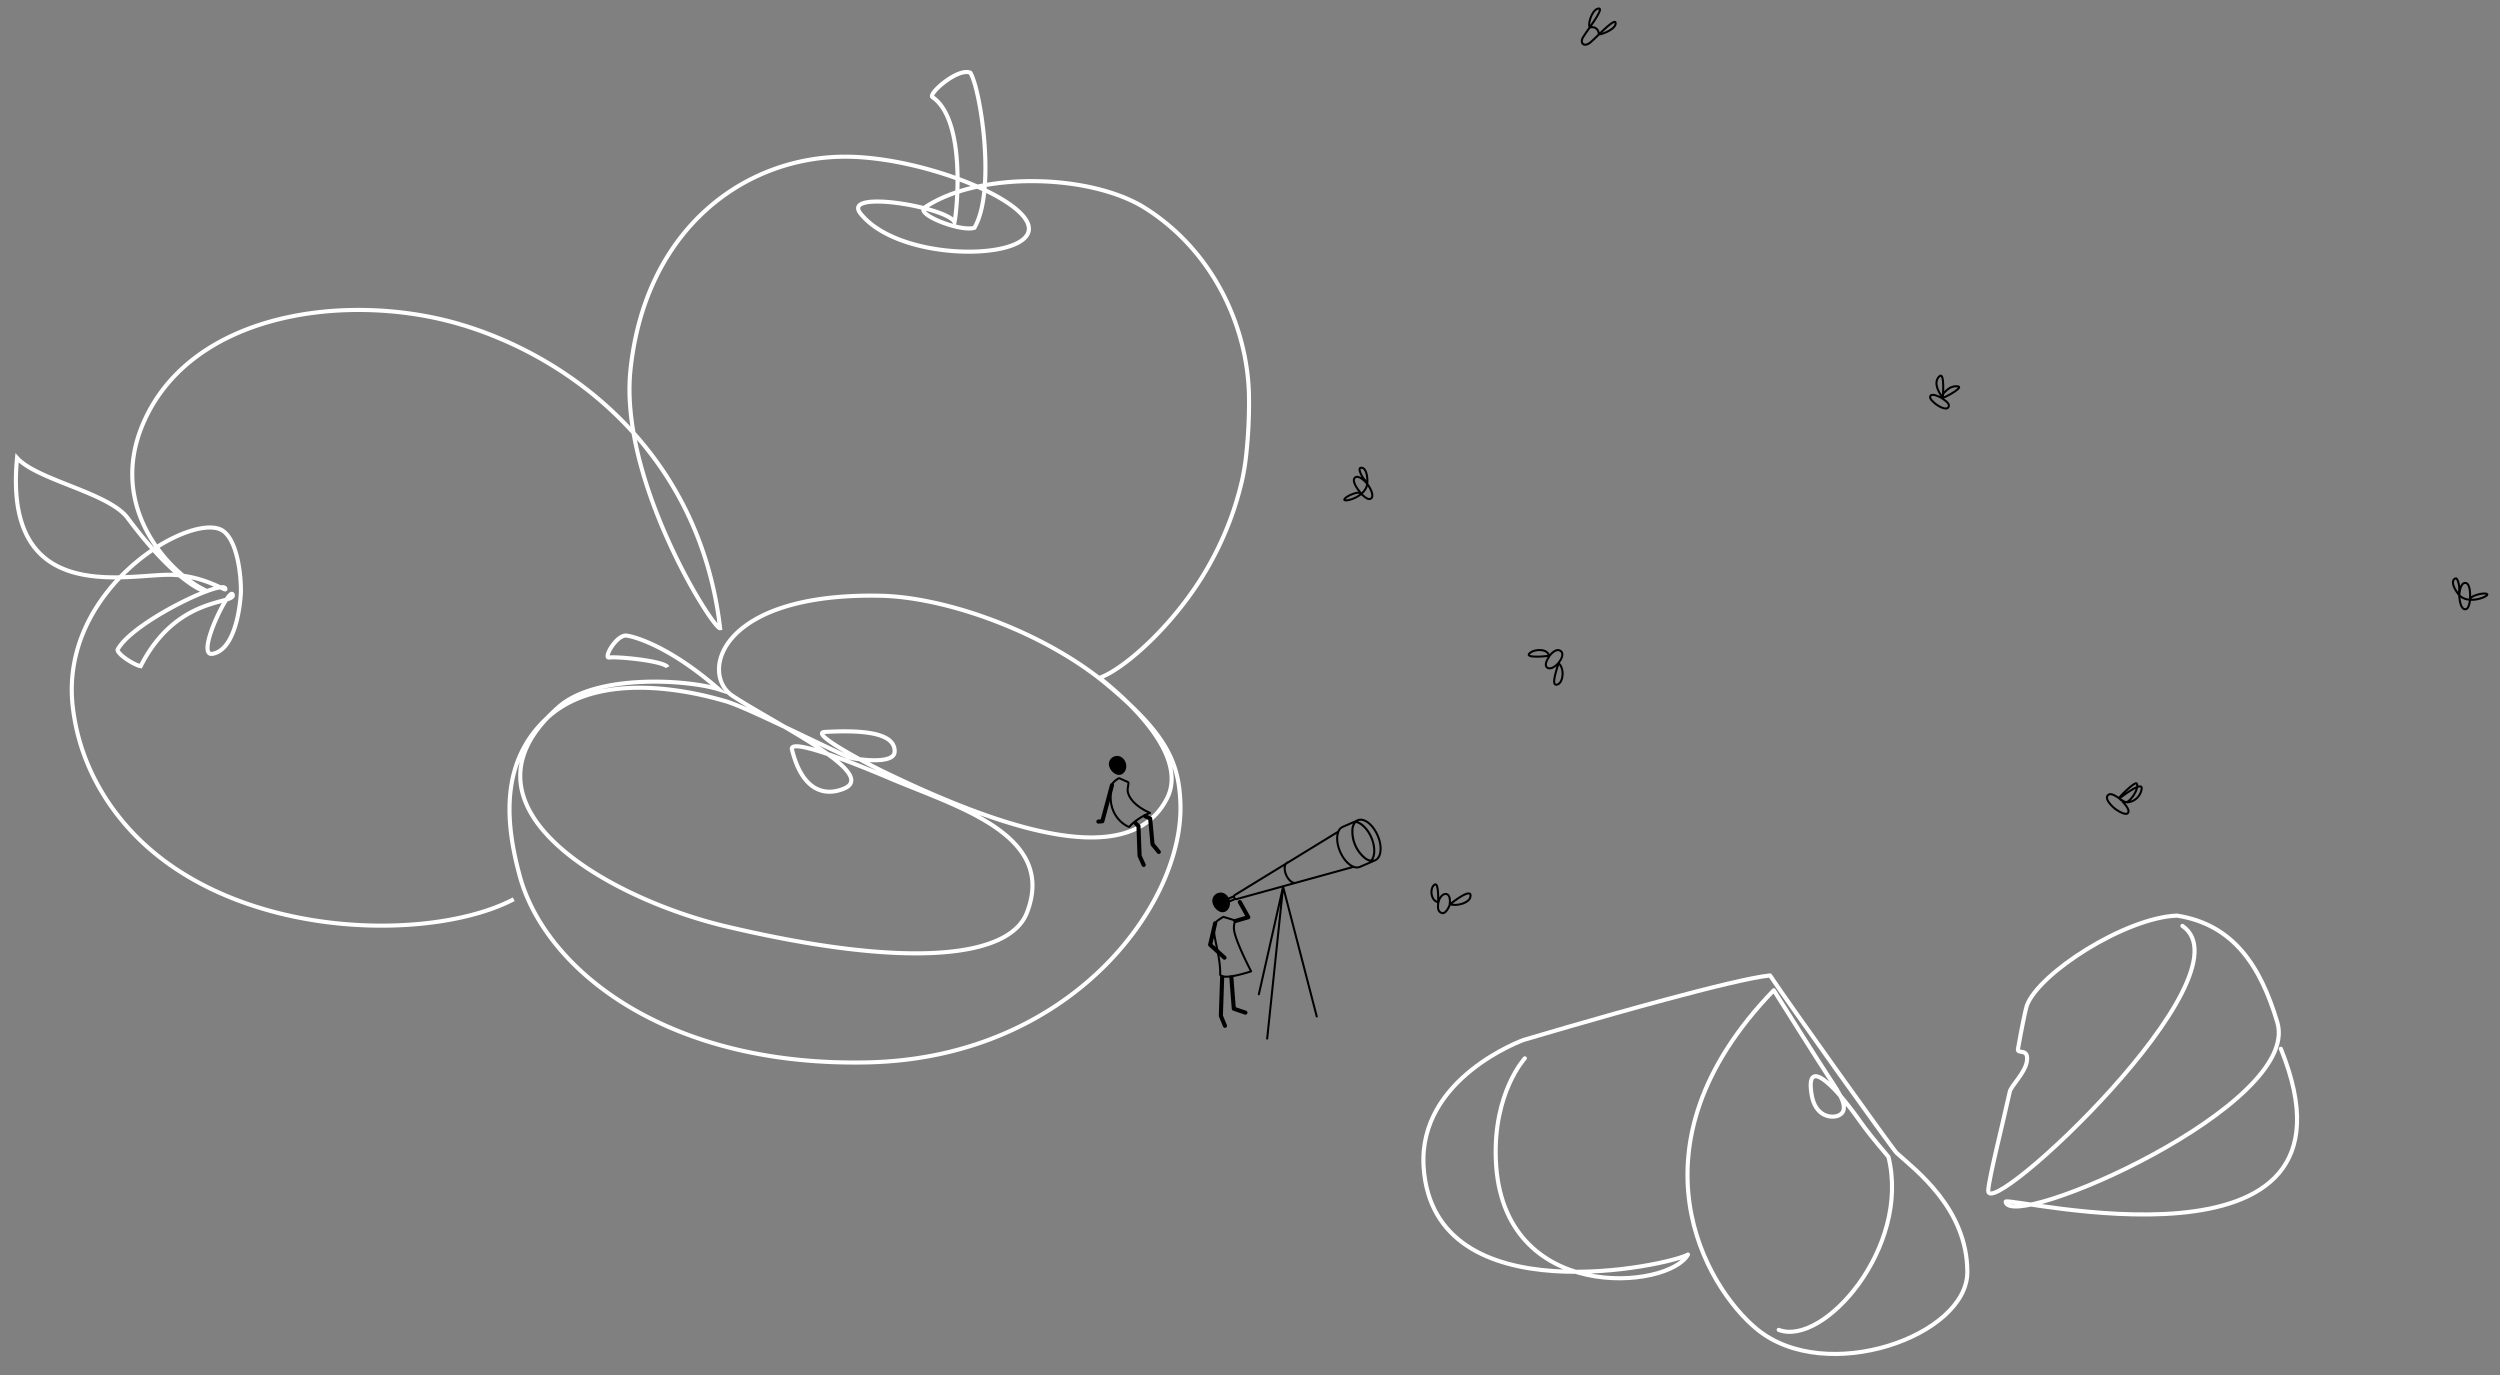 <svg xmlns="http://www.w3.org/2000/svg" viewBox="0 0 1218.16 670.06"><rect x="0" y="0" width="1218.16" height="670.06" fill="#808080" stroke="none"/><defs><style>.cls-1,.cls-2,.cls-3,.cls-4{fill:none;}.cls-1,.cls-2{stroke:white;}.cls-1{stroke-miterlimit:10;}.cls-1,.cls-2,.cls-3{stroke-width:2px;}@media screen and (max-width:600px){.cls-1,.cls-2,.cls-3{stroke-width:4px;}.cls-4{stroke-width:2px;}}.cls-2,.cls-3,.cls-4{stroke-linecap:round;stroke-linejoin:round;}.cls-3,.cls-4{stroke:#000;}</style></defs><title>Explore</title><g id="Apples"><path class="cls-1" d="M250.31,438.17c-37.9,19.92-124.7,20-176.14-23.44-19.05-16.09-35.33-40.27-38.74-70.57C29,287.06,91.85,250,107.8,258.16c7.12,3.66,9.65,19.57,9.6,30.25,0,0-1,27.72-13.77,30.16-8.83,1.69,8.31-33.25,9.74-28.83,1.6,5-27.16,0-44.82,34.86-2.77-.38-11.25-5.62-11.25-8,7-13.55,53.23-35.42,52.51-29.48-.1.83-11.5-7.09-27.63-7.05-22.23.06-80.77,14.64-73.87-56.95C18.19,234.05,53,240,62.24,252.46,89.41,289,104,289.48,100,287.59c-16.94-8-47.89-39.88-30.31-81.12,23.26-54.57,99.87-64.48,154.2-48.55,53.48,15.69,116.88,62,127,148.19-3.28.73-49.33-72.09-43.68-125.88,7.23-68.88,55.65-103.88,104.68-103.88,39.29,0,95.94,23.43,88.85,37.65-6.56,13.16-63.81,12.36-81.47-10-9.32-11.81,42.19-3.09,45.83,4.21,1.3-6.15,5.61-49.79-10.74-60.89-2.28-1.55,12.33-14.47,18.44-11.88,4.94,7.77,12.68,57.29,2,75.54-6.54,2.19-29.17-6.58-24.16-9.92,26.83-17.93,81.11-16.31,107.5.43,33.29,21.12,49.74,57.94,50.44,91.16a234,234,0,0,1-1.27,28.21,111.79,111.79,0,0,1-2.14,13.38,154,154,0,0,1-14.52,38.39c-15.41,29.07-42.05,53.11-54.88,57.66,5.05,4.07,45,35.11,32.83,58.83-16.15,31.41-66.69,21.54-138.48-13.32-7.93-3.85-36.1-18.7-28.19-19.15,18-1,34.31.18,34,9.62-.23,7-21.41,3.21-22.54,2.68-22.15-10.33-51.82-25.19-60.33-27.42-5-1.32-58.07-18-86.51,8.35-22.85,21.2-20.47,50.86-13.21,77.24,12.43,45.14,71.17,92.74,169.56,90.54s153.27-76.24,152.3-125.21C574.7,371,568,357,537.54,332c-30.7-24.72-77.09-41.05-108.43-41.71-77.56-1.62-88.07,36.89-72.78,48.35,20.12,13.5,72.73,38.36,54.81,45.67-9.5,3.88-20.31.91-25.25-19.11C384.1,357.89,432.5,378.82,433,379c32.68,14,82.28,27.46,67.34,65.82-8.52,21.89-57.72,27.65-146.86,6.5-56.37-13.37-137-58.28-81.1-107,18.34-16,62.52-13.29,78-8.37-25.93-22.71-43.85-26.35-45.54-26.27-4.76.21-10.7,10.66-8.15,10.74,3.4-.69,27,1.58,28.6,4.66"/></g><g id="Apple_Slices" data-name="Apple Slices"><path class="cls-2" d="M866.7,648c21.82,8.35,64.39-40.06,53.47-84.33C905,545.9,907.8,547.4,898.33,535.85c-1.21-1.48-19.27-23.54-15.54-2.17,1.8,10.31,9.46,11.37,13,9.89,6.15-2.59.31-11.23-4.16-17.95-4.74-7.12-27.34-43.11-27.34-43.11-73.94,76.44-32.87,145-8.12,165.22,33.82,27.61,102.44,3.08,102.44-27.89s-25.31-49.76-34.46-58.07c-2.21-2.24-54.45-75.45-61.67-86.47-9,.92-29.75,6.06-51.53,11.93-33.1,8.91-68.54,19.49-68.54,19.49s-51.46,18.42-48.74,61.76c4.62,73.62,121.06,47.74,128.81,42.8-9.27,17.1-90.89,24.64-93.62-46.21C727.56,532.3,743,515.68,743,515.68"/></g><g id="Apple_Slices_Horizontal" data-name="Apple Slices Horizontal"><path class="cls-2" d="M1063.41,451.15c34.9,24-95.74,145.47-94.61,128.86.44-6.52,6.82-31.33,10.47-48,.66-3,7.4-9.07,8.34-14.79,1.12-6.86-4.82-3.34-4.34-6.07,1.72-9.65,3.51-18.46,4.29-21.07,5.73-15.88,48-42.94,73.16-43.94,27.59,4.29,40.77,24.6,48.93,52,12.1,40.68-130.27,102.47-132.39,87.42-.46-3.25,181.61,42.69,134.12-74.54"/></g><g id="Person_Standing" data-name="Person Standing"><path class="head" d="M599.11,438.65c.71,2.59-.48,5.17-2.65,5.76s-4.84-1.65-5.55-4.24a4,4,0,0,1,3-5.14C596.07,434.44,598.41,436.06,599.11,438.65Z"/><path class="cls-3" d="M606.85,493.43l-5.66-1.93L600,476.31"/><path class="cls-4" d="M596.12,446.76s6.05,1.81,6.06,1.9-1,.61-.93,3.71c.05,5,8.37,20.92,8.37,20.92s-13.14,4.52-15.06,1.69c.2-6.53-2-14.22-2.86-19.67a14.1,14.1,0,0,1,.43-5.43C592.77,448.55,596.12,446.76,596.12,446.76Z"/><path class="cls-3" d="M596.65,466.65l-7-6.31,2.46-10.46"/><path class="cls-3" d="M596.88,499.85l-2-4.88.63-18.77"/><path class="cls-3" d="M604.12,439.54l4.13,7.39-6.31,1.84"/></g><g id="Telescope"><path class="cls-4" d="M625.21,432.07l-11.81,52.39m28.2,10.83-16.39-63.22-7.76,74m53.81-99c-2.33-5.38-6.67-8.68-9.69-7.38a3.35,3.35,0,0,0-1.06.73c2.71.39,5.82,3.34,7.67,7.61,2,4.67,1.88,9.38-.16,11.39a3.59,3.59,0,0,0,.72.05,3.41,3.41,0,0,0,1.3-.28C673.06,417.9,673.61,412.47,671.27,407.09Zm-3.08,1c-1.85-4.27-5-7.22-7.67-7.61l0,0a5,5,0,0,0-1.14,1.93,7.65,7.65,0,0,0-.33,1.41,16.85,16.85,0,0,0,6.28,14.48,7.29,7.29,0,0,0,1.26.71,5.34,5.34,0,0,0,1.47.44C670.07,417.43,670.22,412.72,668.19,408.05Zm.56,11.44a3.59,3.59,0,0,1-.72-.05,5.34,5.34,0,0,1-1.47-.44,7.29,7.29,0,0,1-1.26-.71A16.85,16.85,0,0,1,659,403.81a7.65,7.65,0,0,1,.33-1.41,5,5,0,0,1,1.14-1.93l0,0a3.35,3.35,0,0,1,1.06-.73l-1.58.69-2.72,1.18-3,1.31a4,4,0,0,0-2.07,2.27c-1,2.38-.77,6.12.85,9.84s4.18,6.45,6.61,7.35a4.06,4.06,0,0,0,3.08,0l7.31-3.17A3.41,3.41,0,0,1,668.75,419.49Zm-67.54,17.23-2.62,1.14c-.14.06-.14.41,0,.78s.41.61.55.55l2.62-1.14m50.41-32.88L601.71,436.1a.82.82,0,0,0-.38.91,1.5,1.5,0,0,0,.32.74.82.82,0,0,0,.92.34l57.08-15.74m-32.31-2.11c-1.55.69-1.82,3.45-.61,6.17s3.45,4.37,5,3.68"/></g><g id="Person_Sitting" data-name="Person Sitting"><path class="head" d="M548.55,371.78c.76,2.48-.33,5-2.45,5.67s-4.8-1.42-5.57-3.9a3.93,3.93,0,0,1,2.8-5.07C545.45,367.83,547.79,369.31,548.55,371.78Z"/><path class="cls-3" d="M558,397.72l2.43,1.11,1.15,12.55,3.06,3.74"/><path class="cls-3" d="M557.28,421.45l-2-4.39-.54-14.56L553.23,401"/><path class="cls-4" d="M545.47,379.24c.44.18,4.07,1.79,4.21,1.86.64.33-.54,2.62-.13,4.85.54,2.59,3.2,6.81,10.82,10.18-2.43.64-8.22,4.23-10.13,6.82-1.15-.15-12.32-5.69-8.19-21.13C542.46,381.12,544.82,379,545.47,379.24Z"/><path class="cls-3" d="M541.84,382.57l-4.72,17.59-1.92.16"/></g><g id="Flies"><path class="cls-4" d="M760.69,317.39c-2.34-2.1-5.33,1.69-5.56,2.09-1.24.3-14.11,1.58-9.07-1.73,2.19-1.43,8.24-1.85,8.84,2.13-.46.63-2.88,4.09-.94,5.48,1.26.91,3.67-.19,5.39-2.29,3.11,2.48,2.47,9.36-.39,10.45-3.72,1.42-.22-7.9.63-10.79C761.12,320.88,761.89,318.47,760.69,317.39Z"/><path class="cls-4" d="M702.65,444.92c1.86.54,3.53-3.33,3.73-4,.75-1,11.72-9.36,10-3.57-.73,2.51-6.26,4.43-10,3.21.18-.76.44-4.41-1.53-4.92-1.51-.4-3.46,1.39-3.92,4-3.73-.62-4.21-6-2.5-8.07,2.42-2.91,2.39,4.52,2.36,8.5C700.48,442.59,700.65,444.34,702.65,444.92Z"/><path class="cls-4" d="M662.82,240c-1.37-1.69-4.41-5.79-2.56-7.31s5.38,2.17,6.51,3.86,3,5.38,1.13,6.43-4.26-2.49-5.55-2.89-6.75,1.69-7.31,3.29,11.25-1.13,11.25-8.52-3.05-7.39-3.7-6.67,1.21,5,3,6.19"/><path class="cls-4" d="M1033.1,388.71c.63-.35,11.57-9,10.39-3.94a7.7,7.7,0,0,1-6.44,6.15c-1.18.24-5.16-1.26-4.13-2.56s7.59-7.79,8.26-6.52c1.31,2.46-3.45,9.32-5.38,9s-6.51-5.31-8.59-3.45,2.2,5.86,3.69,6.92,4.85,3.07,5.91,1.89c1.49-1.65-2.51-5.5-2.51-5.5"/><path class="cls-4" d="M779,16.58c-.1.82,7.76-1.87,8.21-4.86.67-4.42-9.14,6.39-12.26,8.94s-5.3.37-3.57-2.53c2.19-3.67,11.4-15.27,7.08-13.86-3.39,1.11-5.16,9.42-3.42,9.07A3.18,3.18,0,0,1,779,16.58Z"/><path class="cls-4" d="M1198.11,288.58c.69-2-.38-6.54-1.33-6.73s-3.39,1.64,1,7.55,15.53,1,14.11.07-7,.66-7.83,1.75-.6,5.37-2.7,5.64-2.84-3.79-3-5.82.5-7.1,2.89-7,2.42,5.22,2.34,7.39"/><path class="cls-4" d="M945.54,193.64s-4-2.25-4.91-.73c-.79,1.32,1.6,3.18,2.75,4.09s5.15,3.27,6.09,1.29-2.82-3.84-3.83-4.64c.67-.94,3.74-6.22,8.54-5.34,2.52.46-6,5.2-7.44,5.49-1-1-5.3-6.91-1.87-10.34,2.92-2.92,1.78,10.09,1.78,10.67"/></g></svg>